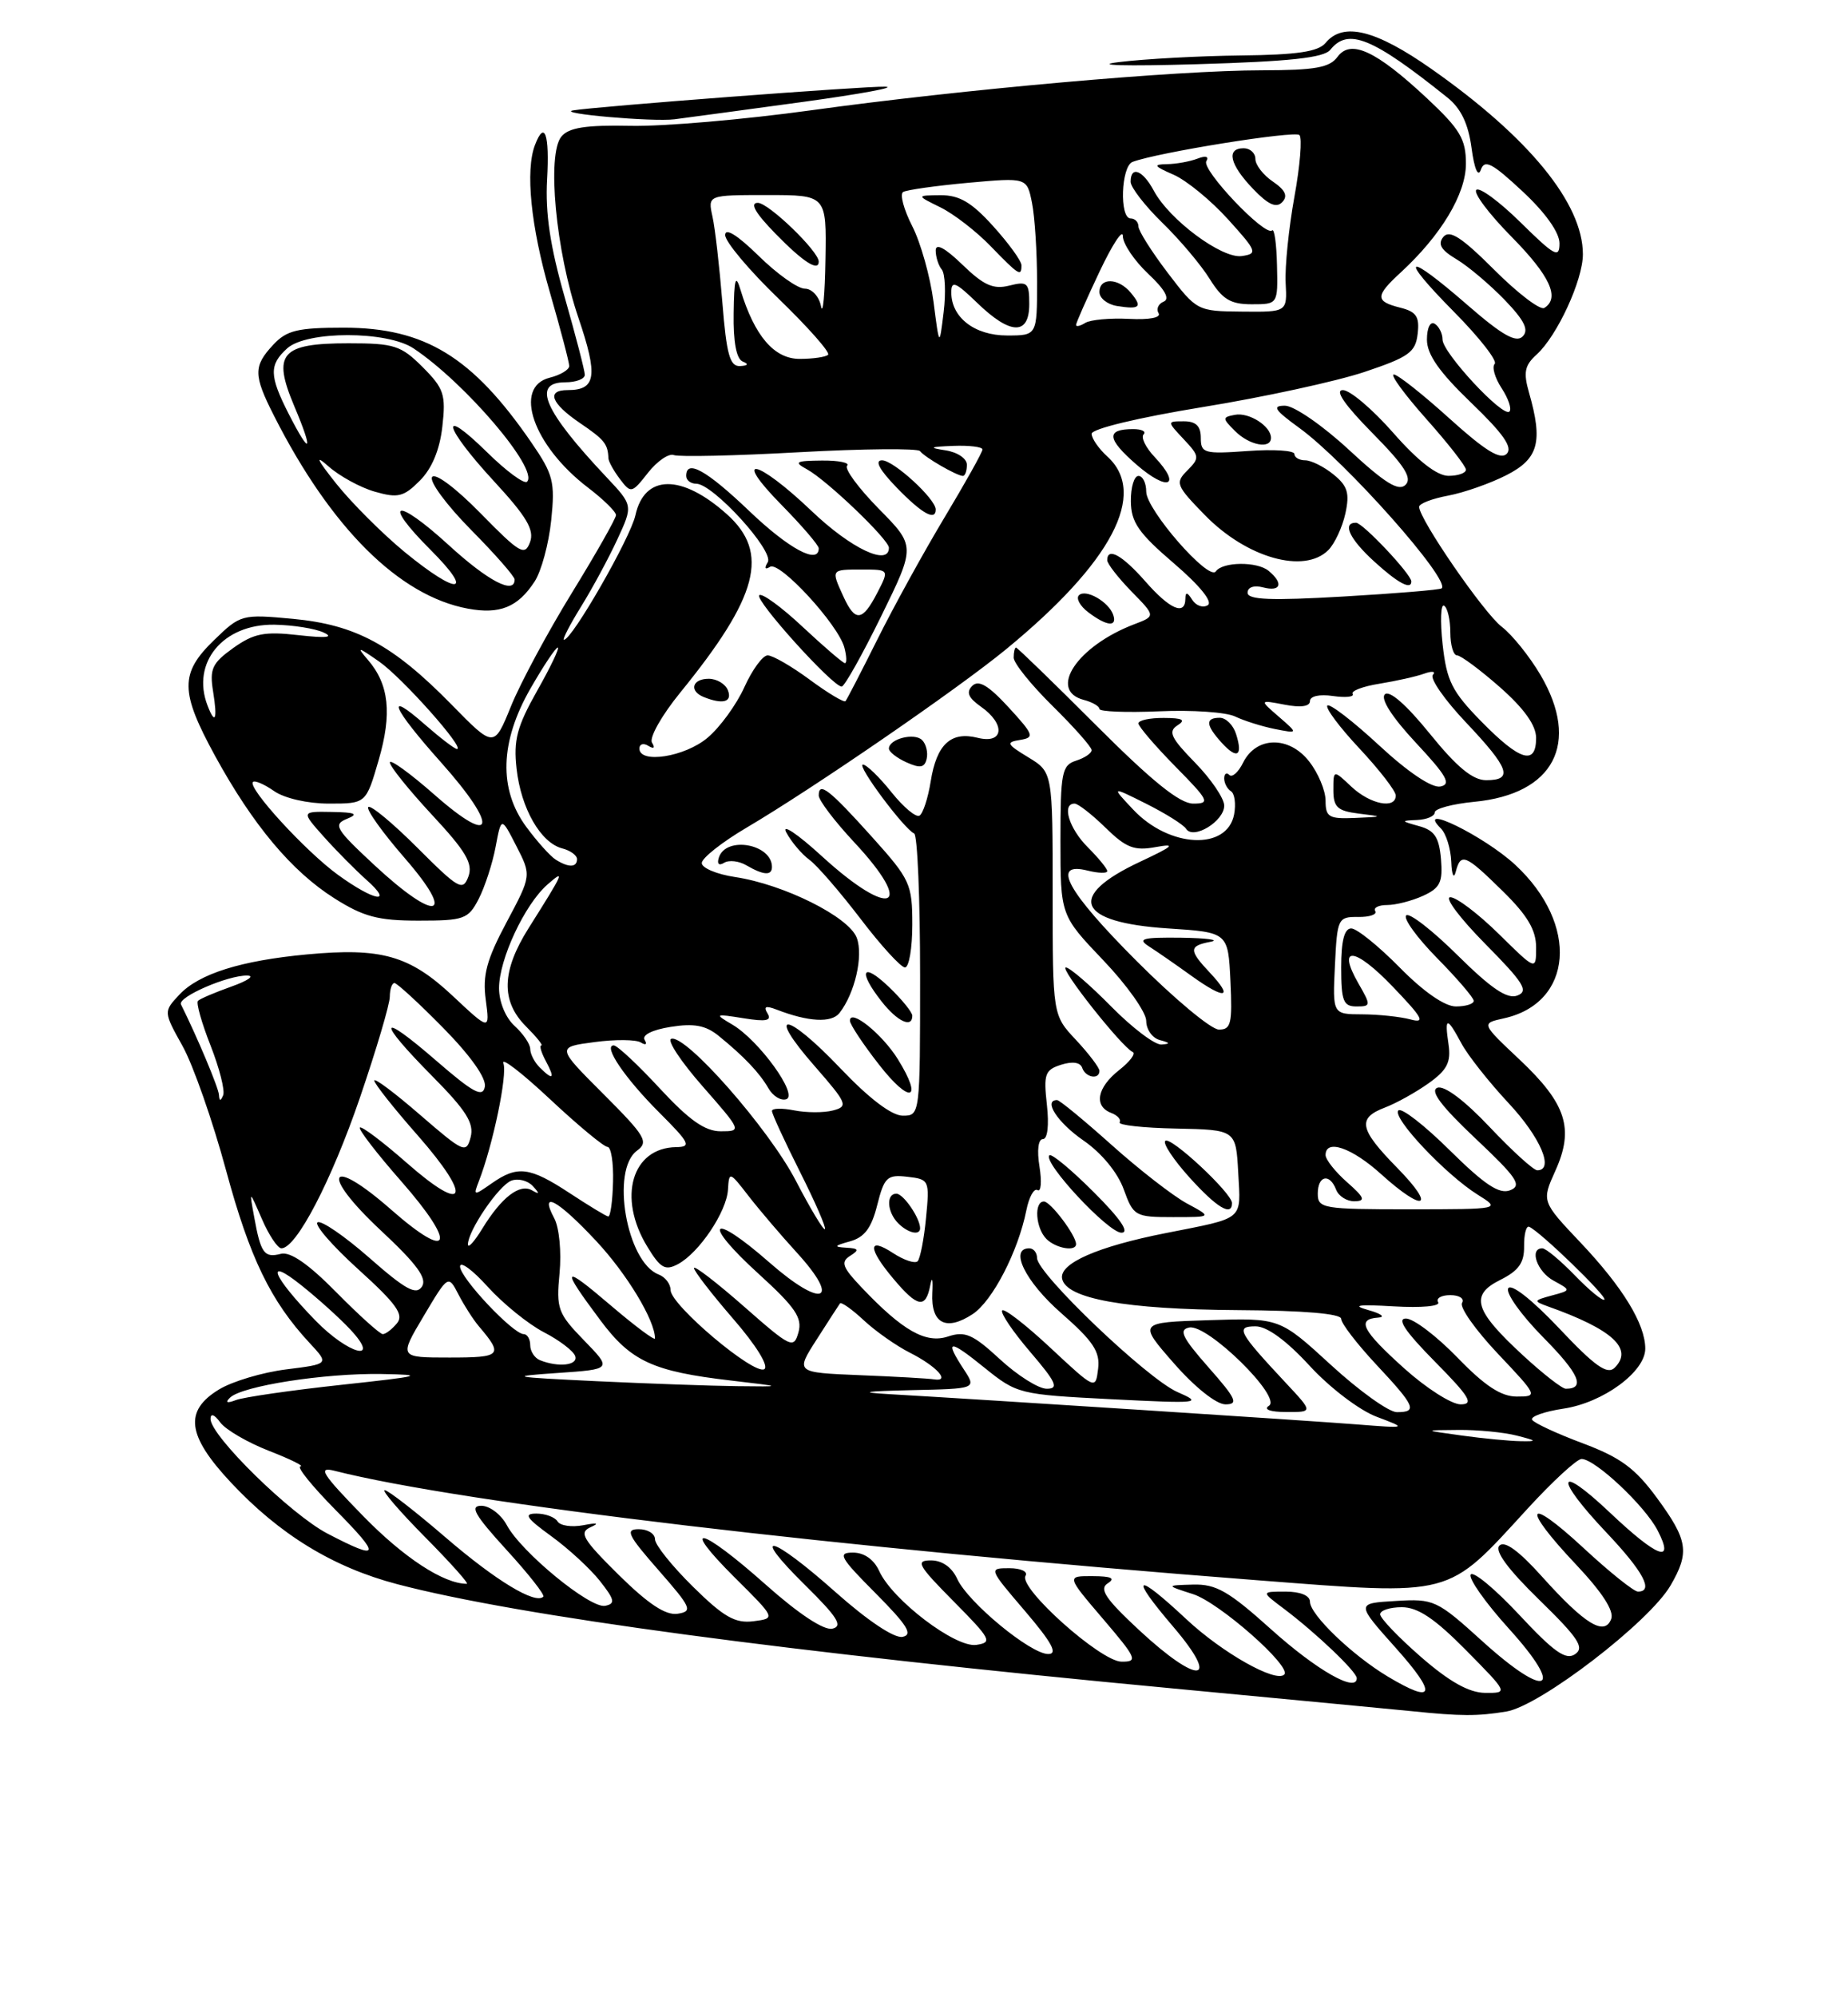 <?xml version="1.0" encoding="UTF-8" standalone="no"?>
<!DOCTYPE svg PUBLIC "-//W3C//DTD SVG 1.1//EN" "http://www.w3.org/Graphics/SVG/1.1/DTD/svg11.dtd" >
<svg xmlns="http://www.w3.org/2000/svg" xmlns:xlink="http://www.w3.org/1999/xlink" version="1.1" viewBox="0 0 237 256">
 <g >
 <path fill="currentColor"
d=" M 193.19 219.37 C 197.52 218.65 211.52 207.91 214.25 203.20 C 216.71 198.96 216.47 197.41 212.51 192.01 C 209.70 188.18 207.83 186.81 202.98 184.99 C 199.67 183.75 196.75 182.40 196.49 181.98 C 196.23 181.57 198.04 180.92 200.51 180.55 C 205.59 179.79 211.00 175.83 211.00 172.86 C 211.00 169.72 208.13 165.01 202.73 159.30 C 197.70 153.99 197.70 153.99 199.47 150.06 C 201.91 144.66 200.88 141.47 194.90 135.83 C 189.95 131.17 189.95 131.17 192.84 130.53 C 201.77 128.57 202.54 118.48 194.34 110.86 C 190.35 107.16 181.37 102.77 184.80 106.20 C 185.46 106.86 186.05 108.77 186.12 110.45 C 186.18 112.13 186.44 112.72 186.69 111.75 C 187.34 109.26 187.91 109.49 192.71 114.21 C 195.88 117.31 197.00 119.20 197.00 121.42 C 197.00 124.42 197.00 124.42 192.22 119.71 C 189.58 117.12 186.79 115.00 186.00 115.00 C 185.21 115.00 187.22 117.68 190.46 120.96 C 195.41 125.96 196.08 127.03 194.60 127.60 C 193.31 128.10 191.27 126.73 186.94 122.45 C 183.70 119.24 180.73 116.94 180.34 117.33 C 179.94 117.72 181.73 120.19 184.31 122.81 C 186.89 125.43 189.00 127.89 189.00 128.28 C 189.00 128.68 187.97 129.00 186.71 129.00 C 185.29 129.00 182.56 127.11 179.50 124.00 C 176.79 121.25 174.00 119.00 173.29 119.00 C 172.41 119.00 172.00 120.59 172.00 124.00 C 172.00 128.29 172.28 129.00 173.95 129.00 C 175.83 129.00 175.84 128.88 174.22 126.06 C 171.40 121.15 173.74 121.37 178.63 126.48 C 182.47 130.48 182.85 131.19 180.88 130.66 C 179.57 130.31 176.79 130.02 174.70 130.01 C 170.90 130.00 170.90 130.00 171.20 123.75 C 171.49 117.71 171.59 117.50 174.18 117.53 C 175.65 117.55 176.63 117.21 176.37 116.78 C 176.10 116.35 176.79 116.00 177.89 116.00 C 179.00 116.00 181.07 115.47 182.50 114.82 C 184.69 113.82 185.05 113.08 184.80 110.11 C 184.56 107.32 183.98 106.43 182.00 105.89 C 179.63 105.23 179.62 105.19 181.75 105.10 C 182.99 105.04 184.00 104.61 184.00 104.13 C 184.00 103.65 186.28 103.04 189.07 102.77 C 199.29 101.79 202.70 95.28 197.58 86.54 C 196.17 84.14 193.93 81.36 192.60 80.34 C 190.31 78.60 182.00 66.54 182.00 64.96 C 182.00 64.55 183.67 63.91 185.70 63.53 C 187.74 63.15 191.12 61.96 193.20 60.90 C 197.32 58.80 197.90 56.64 196.09 50.32 C 195.35 47.73 195.53 46.83 197.07 45.44 C 199.70 43.06 203.00 35.91 203.00 32.59 C 203.00 26.08 196.09 17.62 183.61 8.86 C 176.42 3.81 172.25 2.78 170.00 5.50 C 169.06 6.63 166.36 7.03 159.13 7.11 C 153.83 7.17 146.80 7.55 143.50 7.96 C 140.04 8.38 144.28 8.50 153.50 8.23 C 165.46 7.88 169.78 7.41 170.61 6.38 C 172.90 3.53 176.00 4.80 185.62 12.50 C 187.36 13.89 188.31 15.87 188.72 18.97 C 189.08 21.66 189.56 22.77 189.91 21.76 C 190.39 20.39 191.35 20.88 195.25 24.52 C 198.19 27.25 200.00 29.80 200.00 31.19 C 200.00 33.15 199.39 32.82 195.02 28.52 C 192.29 25.83 189.72 23.94 189.33 24.34 C 188.94 24.73 190.95 27.41 193.81 30.31 C 198.78 35.34 200.10 38.20 198.05 39.47 C 197.53 39.79 194.64 37.59 191.63 34.58 C 187.45 30.41 185.91 29.41 185.11 30.36 C 184.35 31.28 184.79 32.04 186.79 33.23 C 188.28 34.12 191.05 36.46 192.95 38.42 C 195.51 41.08 196.11 42.29 195.27 43.13 C 194.43 43.97 192.62 42.94 188.24 39.13 C 180.24 32.17 179.23 32.65 186.47 39.97 C 189.73 43.26 192.07 46.26 191.69 46.64 C 191.31 47.03 191.71 48.43 192.58 49.76 C 193.45 51.09 193.90 52.43 193.58 52.75 C 192.77 53.57 185.00 45.21 185.00 43.52 C 185.00 42.75 184.55 41.84 184.00 41.50 C 183.43 41.15 183.00 42.02 183.00 43.53 C 183.00 45.44 184.58 47.69 188.67 51.62 C 192.81 55.60 194.04 57.36 193.23 58.17 C 192.42 58.98 190.45 57.76 185.89 53.64 C 182.46 50.54 179.25 48.00 178.75 48.00 C 178.25 48.00 180.13 50.56 182.92 53.70 C 185.71 56.83 188.00 59.76 188.00 60.20 C 188.00 60.64 186.99 60.99 185.75 60.99 C 184.28 60.98 181.82 59.06 178.69 55.49 C 176.04 52.47 173.13 50.00 172.22 50.00 C 171.14 50.00 172.45 51.90 175.99 55.49 C 180.11 59.66 181.14 61.26 180.26 62.14 C 179.38 63.02 177.62 61.94 172.99 57.65 C 169.62 54.53 165.95 52.00 164.79 52.00 C 163.10 52.00 163.45 52.54 166.62 54.84 C 172.57 59.15 186.07 74.35 184.89 75.41 C 184.67 75.60 178.99 76.07 172.25 76.46 C 162.97 77.00 160.00 76.88 160.00 75.97 C 160.00 75.26 160.82 74.98 162.00 75.29 C 164.27 75.88 164.64 74.77 162.70 73.17 C 161.22 71.94 156.79 71.99 155.92 73.24 C 155.02 74.52 147.00 65.33 147.00 63.02 C 147.00 61.91 146.55 61.00 146.00 61.00 C 145.45 61.00 145.01 62.46 145.03 64.25 C 145.05 66.93 146.01 68.32 150.53 72.19 C 153.88 75.06 155.57 77.15 154.89 77.57 C 154.28 77.95 153.38 77.64 152.90 76.88 C 152.27 75.88 152.03 75.84 152.02 76.75 C 151.99 78.95 150.02 78.10 146.87 74.50 C 143.92 71.15 142.00 70.08 142.00 71.81 C 142.00 72.26 143.40 74.05 145.10 75.80 C 148.21 78.97 148.21 78.97 145.47 80.01 C 138.15 82.80 134.35 88.49 139.00 89.71 C 140.10 90.00 141.00 90.52 141.00 90.87 C 141.00 91.21 144.44 91.35 148.66 91.17 C 152.87 90.98 157.26 91.28 158.41 91.84 C 159.56 92.39 161.85 93.11 163.50 93.44 C 166.50 94.03 166.50 94.03 164.00 91.86 C 161.50 89.70 161.50 89.70 164.75 90.32 C 166.81 90.72 168.00 90.55 168.00 89.86 C 168.00 89.23 169.22 88.95 170.95 89.21 C 172.57 89.44 173.70 89.33 173.47 88.94 C 173.23 88.56 174.79 87.97 176.93 87.63 C 179.07 87.28 181.65 86.71 182.66 86.34 C 183.67 85.98 184.17 86.05 183.76 86.50 C 183.35 86.95 185.26 89.70 188.01 92.60 C 193.59 98.50 194.11 100.00 190.60 100.00 C 188.87 100.00 186.84 98.33 183.36 94.03 C 180.37 90.34 178.18 88.42 177.60 89.00 C 177.02 89.58 178.54 91.94 181.58 95.20 C 185.55 99.45 186.16 100.53 184.72 100.81 C 183.63 101.02 180.57 98.97 176.86 95.53 C 173.51 92.43 170.53 90.14 170.23 90.43 C 169.94 90.73 171.79 93.21 174.35 95.94 C 176.91 98.68 179.00 101.38 179.00 101.96 C 179.00 103.75 175.73 103.10 173.31 100.83 C 171.00 98.65 171.00 98.65 171.00 101.26 C 171.00 103.46 171.52 103.94 174.25 104.28 C 177.45 104.67 177.44 104.68 173.75 104.84 C 170.43 104.98 170.00 104.73 170.00 102.63 C 170.00 101.33 169.05 99.06 167.88 97.58 C 165.30 94.29 161.11 94.37 159.43 97.74 C 158.82 98.98 158.02 99.69 157.66 99.33 C 157.30 98.96 157.00 99.17 157.00 99.77 C 157.00 100.38 157.39 101.12 157.87 101.42 C 158.34 101.71 158.52 103.05 158.27 104.39 C 157.38 109.04 149.96 108.69 145.33 103.77 C 142.50 100.77 142.50 100.77 147.00 103.02 C 149.47 104.26 151.78 105.70 152.12 106.24 C 153.05 107.67 157.00 105.26 157.00 103.26 C 157.00 102.34 155.32 99.86 153.26 97.75 C 150.16 94.58 149.77 93.76 151.01 92.97 C 152.12 92.27 151.68 92.03 149.25 92.02 C 147.46 92.01 146.00 92.32 146.00 92.72 C 146.00 93.11 148.12 95.58 150.71 98.22 C 155.06 102.63 155.24 103.00 153.02 103.00 C 151.30 103.00 147.74 100.13 140.61 93.00 C 135.11 87.50 130.47 83.00 130.30 83.00 C 130.14 83.00 130.00 83.58 130.00 84.29 C 130.00 85.00 132.25 87.79 135.00 90.50 C 137.75 93.21 140.00 95.75 140.00 96.15 C 140.00 96.54 139.10 97.15 138.00 97.50 C 136.18 98.08 136.00 99.01 136.00 107.73 C 136.00 117.32 136.00 117.32 141.50 123.09 C 144.53 126.26 147.00 129.75 147.00 130.85 C 147.00 131.95 147.79 133.06 148.75 133.31 C 150.07 133.66 150.12 133.80 148.96 133.88 C 148.12 133.95 145.21 131.75 142.50 129.00 C 139.79 126.25 137.18 124.00 136.69 124.00 C 135.79 124.00 143.88 134.23 145.27 134.84 C 145.69 135.03 144.91 136.07 143.52 137.16 C 140.69 139.39 140.25 141.77 142.49 142.64 C 143.32 142.95 143.81 143.50 143.59 143.85 C 143.37 144.21 146.64 144.57 150.85 144.65 C 158.50 144.81 158.50 144.81 158.80 150.32 C 159.13 156.51 159.70 156.03 149.50 158.05 C 140.77 159.77 135.84 161.93 136.21 163.88 C 136.70 166.46 144.33 167.83 158.75 167.92 C 167.23 167.97 172.00 168.38 172.00 169.04 C 172.00 169.62 174.03 172.25 176.50 174.90 C 181.51 180.25 181.83 181.00 179.14 181.00 C 178.12 181.00 174.32 178.28 170.70 174.96 C 164.11 168.92 164.11 168.92 155.04 169.21 C 145.96 169.50 145.96 169.50 150.56 174.75 C 153.24 177.81 155.99 180.00 157.16 180.00 C 158.87 180.00 158.54 179.28 154.98 175.25 C 151.60 171.41 151.13 170.43 152.52 170.15 C 154.86 169.68 164.45 179.10 162.74 180.18 C 162.00 180.65 162.89 180.98 164.95 180.98 C 168.41 181.00 168.41 181.00 164.90 177.25 C 158.80 170.72 158.41 170.00 161.03 170.00 C 162.49 170.00 164.98 171.82 167.95 175.05 C 170.54 177.87 174.34 180.76 176.55 181.59 C 180.50 183.08 180.50 183.08 174.00 182.57 C 167.95 182.09 126.37 179.40 114.00 178.69 C 110.04 178.46 110.84 178.32 116.87 178.18 C 125.23 178.00 125.23 178.00 123.62 175.54 C 121.08 171.66 121.68 171.60 126.25 175.30 C 130.43 178.67 130.71 178.74 142.50 179.34 C 153.85 179.91 154.31 179.86 151.00 178.42 C 147.15 176.74 133.01 163.25 133.00 161.25 C 133.00 160.56 132.55 160.00 132.00 160.00 C 129.39 160.00 131.50 164.28 136.08 168.29 C 140.20 171.90 141.10 173.24 140.83 175.44 C 140.50 178.14 140.48 178.13 134.70 172.74 C 131.52 169.77 128.73 167.62 128.52 167.97 C 128.30 168.32 129.93 170.72 132.14 173.30 C 135.47 177.19 135.83 178.00 134.24 178.00 C 133.19 178.00 130.49 176.30 128.24 174.22 C 124.77 171.02 123.77 170.58 121.59 171.30 C 118.74 172.25 115.78 170.58 110.52 165.04 C 108.03 162.43 107.78 161.75 109.02 160.97 C 110.24 160.20 110.14 160.01 108.50 159.92 C 106.88 159.82 106.97 159.67 109.00 159.11 C 110.86 158.60 111.76 157.41 112.50 154.46 C 113.41 150.87 113.77 150.53 116.37 150.83 C 119.17 151.15 119.23 151.27 118.76 156.10 C 118.50 158.82 118.01 161.32 117.68 161.66 C 117.34 161.99 115.92 161.52 114.53 160.61 C 111.27 158.47 111.29 160.01 114.59 163.92 C 117.67 167.59 118.72 167.77 119.30 164.75 C 119.54 163.51 119.66 163.95 119.57 165.72 C 119.37 169.64 121.33 170.67 124.73 168.44 C 127.28 166.77 130.57 160.42 131.63 155.11 C 131.97 153.42 132.61 152.26 133.06 152.54 C 133.51 152.82 133.62 151.46 133.31 149.52 C 132.97 147.44 133.15 146.00 133.75 146.00 C 134.35 146.00 134.55 144.22 134.26 141.60 C 133.82 137.67 134.01 137.13 136.09 136.47 C 137.54 136.01 138.55 136.16 138.79 136.87 C 139.21 138.12 141.00 138.43 141.00 137.25 C 140.99 136.84 139.64 135.06 138.00 133.30 C 135.00 130.11 135.00 130.11 135.00 114.54 C 135.00 98.97 135.00 98.97 131.88 97.07 C 129.09 95.38 128.98 95.13 130.82 94.84 C 132.71 94.53 132.59 94.19 129.34 90.65 C 126.75 87.84 125.50 87.10 124.69 87.91 C 123.88 88.72 124.18 89.43 125.79 90.57 C 128.99 92.81 128.74 95.40 125.40 94.57 C 121.95 93.70 120.12 95.39 119.36 100.15 C 119.02 102.29 118.37 104.27 117.93 104.54 C 117.48 104.82 115.86 103.46 114.31 101.52 C 112.76 99.58 111.12 98.00 110.67 98.00 C 109.79 98.00 115.94 106.26 117.24 106.83 C 117.66 107.02 118.00 115.23 118.00 125.08 C 118.00 142.93 117.99 143.00 115.78 143.00 C 114.36 143.00 111.46 140.80 107.77 136.92 C 100.80 129.60 98.11 129.38 104.47 136.64 C 108.66 141.44 108.82 141.81 106.83 142.33 C 105.66 142.64 103.42 142.63 101.85 142.32 C 100.28 142.01 99.00 142.04 99.00 142.40 C 99.00 142.76 100.60 146.23 102.56 150.13 C 104.52 154.02 105.98 157.36 105.79 157.54 C 105.61 157.72 103.93 154.93 102.06 151.33 C 98.61 144.68 87.92 132.52 86.08 133.15 C 85.52 133.34 87.34 136.09 90.12 139.25 C 95.12 144.95 95.14 145.00 92.43 145.00 C 90.41 145.00 88.39 143.58 84.60 139.49 C 81.80 136.46 79.15 133.99 78.71 133.99 C 77.30 134.01 80.13 138.19 84.58 142.63 C 88.47 146.52 88.70 147.00 86.72 147.03 C 81.03 147.11 79.17 153.49 83.01 159.78 C 84.69 162.55 85.31 162.90 86.94 162.03 C 89.66 160.58 93.19 155.32 93.36 152.48 C 93.50 150.12 93.56 150.14 95.99 153.28 C 97.36 155.05 100.15 158.32 102.18 160.54 C 107.96 166.87 105.47 167.77 98.68 161.82 C 91.12 155.19 89.87 156.53 97.31 163.29 C 102.00 167.56 102.92 168.91 102.40 170.77 C 101.79 172.92 101.44 172.76 95.38 167.43 C 91.87 164.35 89.00 162.15 89.00 162.53 C 89.00 162.91 91.26 165.84 94.03 169.04 C 96.98 172.44 98.63 175.11 98.02 175.49 C 96.71 176.30 86.00 167.26 86.00 165.35 C 86.00 164.57 85.31 163.67 84.46 163.35 C 80.36 161.77 78.30 149.96 81.70 147.48 C 83.22 146.36 82.78 145.62 77.38 140.22 C 71.37 134.21 71.37 134.21 76.22 133.57 C 78.88 133.21 81.57 133.23 82.19 133.62 C 82.82 134.01 83.03 133.86 82.67 133.28 C 82.30 132.67 83.65 131.99 86.00 131.62 C 88.98 131.14 90.49 131.42 92.13 132.74 C 95.40 135.39 97.39 137.48 98.55 139.49 C 99.12 140.49 100.15 141.12 100.84 140.89 C 102.42 140.36 97.34 133.34 93.91 131.32 C 91.60 129.96 91.66 129.92 95.35 130.51 C 98.26 130.98 99.01 130.83 98.43 129.89 C 97.88 129.00 98.20 128.87 99.59 129.40 C 103.67 130.98 106.64 131.14 107.66 129.84 C 109.63 127.32 110.74 122.53 109.88 120.21 C 108.89 117.52 100.53 113.35 94.26 112.41 C 91.92 112.06 90.00 111.25 90.00 110.62 C 90.00 109.99 92.59 107.94 95.75 106.08 C 104.30 101.04 122.73 88.38 129.00 83.24 C 142.61 72.08 147.25 63.25 142.00 58.50 C 140.90 57.50 140.00 56.20 140.00 55.60 C 140.01 54.96 146.01 53.52 154.22 52.18 C 162.04 50.91 171.38 48.88 174.97 47.68 C 180.68 45.77 181.54 45.16 181.81 42.78 C 182.07 40.58 181.64 39.95 179.56 39.43 C 176.34 38.62 176.35 37.94 179.64 34.92 C 184.82 30.15 188.00 24.86 188.00 20.99 C 188.00 17.83 187.26 16.58 183.04 12.63 C 176.47 6.49 173.22 4.98 171.53 7.29 C 170.52 8.67 168.65 9.00 161.89 9.01 C 150.92 9.01 123.48 11.45 104.00 14.14 C 95.47 15.32 85.07 16.22 80.88 16.13 C 75.14 16.01 72.95 16.35 72.00 17.50 C 70.11 19.78 71.27 32.17 74.18 40.73 C 76.72 48.21 76.45 50.00 72.80 50.00 C 70.03 50.00 70.66 51.69 74.36 54.21 C 77.53 56.36 77.95 56.89 78.03 58.75 C 78.05 59.16 78.71 60.36 79.51 61.41 C 80.91 63.26 81.03 63.24 83.10 60.60 C 84.28 59.10 85.77 58.08 86.42 58.33 C 87.08 58.58 94.33 58.42 102.54 57.96 C 110.75 57.51 117.70 57.45 117.99 57.82 C 118.58 58.61 122.72 61.00 123.49 61.00 C 123.77 61.00 124.00 60.35 124.00 59.57 C 124.00 58.77 122.78 57.95 121.25 57.72 C 119.04 57.38 119.23 57.27 122.25 57.15 C 124.31 57.07 126.00 57.28 126.00 57.61 C 126.00 57.95 123.80 61.88 121.11 66.36 C 118.42 70.84 114.55 77.88 112.50 82.00 C 110.44 86.12 108.61 89.67 108.43 89.87 C 108.24 90.07 106.18 88.84 103.85 87.12 C 101.52 85.40 99.09 84.00 98.45 84.00 C 97.82 84.00 96.48 85.83 95.47 88.06 C 94.46 90.30 92.34 93.22 90.74 94.56 C 87.83 97.02 82.00 97.93 82.00 95.94 C 82.00 95.36 82.52 95.20 83.15 95.60 C 83.86 96.03 84.04 95.87 83.62 95.19 C 83.23 94.57 84.86 91.69 87.23 88.78 C 97.27 76.45 98.74 70.84 93.21 65.90 C 87.41 60.72 82.65 60.77 81.49 66.04 C 80.85 68.95 73.36 82.00 72.33 82.00 C 72.09 82.00 73.07 80.09 74.52 77.75 C 75.97 75.41 78.06 71.54 79.17 69.14 C 81.19 64.78 81.19 64.78 77.76 61.14 C 69.74 52.63 68.17 49.00 72.50 49.00 C 73.88 49.00 75.00 48.57 75.00 48.04 C 75.00 47.52 73.83 43.03 72.41 38.06 C 70.56 31.61 69.92 27.32 70.16 23.01 C 70.49 17.18 69.85 15.35 68.61 18.58 C 67.35 21.84 68.08 29.05 70.50 37.40 C 71.87 42.15 73.00 46.42 73.00 46.91 C 73.00 47.39 71.87 48.07 70.50 48.41 C 65.75 49.60 68.38 57.14 75.41 62.50 C 77.39 64.01 79.00 65.59 79.00 66.02 C 79.00 66.44 76.46 70.92 73.36 75.96 C 70.26 81.00 66.74 87.54 65.54 90.50 C 63.36 95.87 63.36 95.87 57.93 90.33 C 50.40 82.65 45.64 80.08 37.57 79.32 C 31.02 78.71 30.84 78.76 27.45 82.05 C 23.05 86.31 23.08 88.65 27.60 96.92 C 32.43 105.73 37.40 111.67 42.87 115.13 C 46.61 117.50 48.48 118.00 53.67 118.00 C 59.53 118.00 60.05 117.81 61.39 115.22 C 62.18 113.68 63.16 110.68 63.56 108.55 C 64.29 104.67 64.29 104.67 66.22 108.44 C 68.16 112.22 68.16 112.22 64.96 118.22 C 62.40 123.02 61.87 125.00 62.30 128.16 C 62.82 132.11 62.82 132.11 58.03 127.62 C 52.51 122.46 48.90 121.44 39.37 122.33 C 30.89 123.12 25.52 124.81 23.01 127.48 C 20.96 129.67 20.96 129.67 23.42 134.09 C 24.77 136.51 27.28 143.68 28.99 150.00 C 32.03 161.23 34.71 166.77 39.73 172.16 C 42.21 174.83 42.21 174.83 36.70 175.52 C 33.67 175.90 29.80 177.05 28.09 178.09 C 23.58 180.83 23.98 184.00 29.60 190.00 C 35.86 196.70 42.73 200.89 50.95 203.05 C 66.49 207.13 100.95 211.76 150.50 216.42 C 165.35 217.82 179.07 219.13 181.00 219.32 C 187.39 219.98 189.47 219.98 193.19 219.37 Z  M 138.00 159.46 C 138.00 158.34 134.73 154.00 133.88 154.00 C 132.58 154.00 132.81 157.41 134.20 158.80 C 135.41 160.01 138.00 160.46 138.00 159.46 Z  M 118.00 157.43 C 118.00 156.13 115.86 153.00 114.96 153.00 C 113.61 153.00 113.76 155.36 115.20 156.80 C 116.45 158.05 118.00 158.40 118.00 157.43 Z  M 140.27 152.80 C 137.41 149.94 134.85 147.81 134.58 148.08 C 133.70 148.96 142.12 158.00 143.82 158.00 C 144.91 158.00 143.70 156.22 140.27 152.80 Z  M 152.22 154.25 C 150.44 153.29 146.09 149.91 142.56 146.75 C 139.03 143.59 135.88 141.00 135.57 141.00 C 133.75 141.00 135.62 143.88 138.95 146.18 C 141.27 147.78 143.33 150.28 144.11 152.43 C 145.36 155.88 145.57 156.00 150.44 156.00 C 155.47 156.00 155.47 156.00 152.22 154.25 Z  M 158.00 154.20 C 158.00 152.93 150.10 145.57 149.44 146.23 C 149.11 146.55 150.51 148.66 152.54 150.91 C 156.04 154.79 158.00 155.97 158.00 154.20 Z  M 115.14 135.75 C 113.13 132.52 109.00 129.21 109.00 130.83 C 109.00 131.29 110.67 133.82 112.72 136.44 C 116.72 141.58 118.46 141.09 115.14 135.75 Z  M 117.00 130.19 C 117.00 129.74 115.65 128.08 114.00 126.50 C 110.57 123.22 109.97 124.43 113.07 128.37 C 115.09 130.94 117.00 131.82 117.00 130.19 Z  M 117.00 118.51 C 117.00 113.30 116.73 112.72 111.82 107.26 C 106.34 101.17 105.00 100.13 105.00 101.96 C 105.00 102.58 107.03 105.25 109.50 107.90 C 117.51 116.46 114.33 117.90 105.41 109.75 C 102.25 106.86 100.19 105.49 100.84 106.70 C 101.49 107.91 102.82 109.48 103.80 110.20 C 104.78 110.91 107.72 114.31 110.35 117.75 C 112.97 121.19 115.54 124.00 116.06 124.00 C 116.58 124.00 117.00 121.53 117.00 118.51 Z  M 99.00 111.12 C 99.00 108.18 93.13 107.12 92.20 109.89 C 91.92 110.73 92.19 111.00 92.86 110.59 C 93.48 110.20 94.78 110.35 95.74 110.92 C 97.93 112.19 99.00 112.26 99.00 111.12 Z  M 118.26 94.86 C 117.27 93.87 114.00 94.71 114.00 95.95 C 114.00 96.36 115.01 97.15 116.25 97.71 C 118.00 98.50 118.58 98.40 118.84 97.26 C 119.03 96.45 118.77 95.37 118.26 94.86 Z  M 158.52 94.08 C 158.16 92.93 157.22 92.00 156.43 92.00 C 154.56 92.00 154.62 92.93 156.66 95.18 C 158.65 97.38 159.43 96.92 158.52 94.08 Z  M 93.36 88.50 C 93.05 87.67 91.93 87.00 90.89 87.00 C 88.77 87.00 88.33 88.56 90.25 89.34 C 92.69 90.32 93.93 89.99 93.36 88.50 Z  M 113.00 79.00 C 117.42 69.99 117.42 69.99 112.68 65.19 C 110.08 62.54 108.26 60.07 108.64 59.69 C 109.02 59.31 107.57 59.01 105.42 59.03 C 102.02 59.06 101.76 59.21 103.50 60.16 C 106.06 61.56 114.00 69.16 114.00 70.21 C 114.00 72.62 109.13 70.31 104.09 65.50 C 97.01 58.76 93.74 58.14 100.29 64.78 C 102.88 67.42 105.00 69.89 105.00 70.28 C 105.00 72.41 101.18 70.36 96.09 65.50 C 90.59 60.25 88.00 58.82 88.00 61.00 C 88.00 61.55 88.58 62.00 89.29 62.00 C 91.44 62.00 99.33 70.66 98.46 72.06 C 97.99 72.83 98.10 73.06 98.76 72.65 C 99.99 71.89 107.52 80.07 108.29 83.01 C 108.58 84.11 108.61 85.00 108.36 85.00 C 108.12 85.00 105.68 82.91 102.94 80.35 C 100.21 77.79 97.70 75.97 97.37 76.29 C 96.76 76.90 106.78 88.00 107.94 88.00 C 108.30 88.00 110.57 83.95 113.00 79.00 Z  M 142.77 78.82 C 142.22 77.15 139.23 75.43 138.37 76.30 C 137.97 76.69 138.51 77.68 139.57 78.48 C 141.92 80.26 143.30 80.41 142.77 78.82 Z  M 68.56 74.54 C 69.42 73.23 70.38 69.70 70.69 66.69 C 71.20 61.75 70.96 60.81 68.14 56.71 C 60.59 45.73 54.49 42.00 44.08 42.00 C 38.16 42.00 36.76 42.34 35.04 44.19 C 32.48 46.94 32.49 48.07 35.14 53.29 C 42.43 67.67 51.19 76.38 60.00 78.01 C 64.10 78.77 66.41 77.83 68.56 74.54 Z  M 181.00 74.53 C 181.00 73.61 174.77 67.00 173.90 67.00 C 172.09 67.00 173.08 69.10 176.25 71.98 C 179.26 74.73 181.00 75.66 181.00 74.53 Z  M 170.35 70.51 C 171.17 69.69 172.15 67.58 172.54 65.82 C 173.11 63.21 172.83 62.28 171.01 60.81 C 169.78 59.81 168.15 59.00 167.39 59.00 C 166.63 59.00 166.00 58.63 166.00 58.19 C 166.00 57.74 163.30 57.57 160.00 57.81 C 154.42 58.21 154.00 58.09 154.00 56.12 C 154.00 54.61 153.37 54.00 151.83 54.00 C 149.65 54.00 149.65 54.00 151.81 56.30 C 153.84 58.46 153.87 58.70 152.28 60.29 C 150.68 61.89 150.82 62.23 154.53 66.03 C 159.88 71.51 167.26 73.60 170.35 70.51 Z  M 120.00 65.30 C 120.00 63.95 114.60 59.00 113.12 59.00 C 112.13 59.00 112.78 60.21 115.00 62.50 C 118.23 65.83 120.00 66.83 120.00 65.30 Z  M 148.10 58.60 C 146.93 57.37 146.29 56.05 146.66 55.68 C 147.03 55.30 146.43 55.00 145.33 55.00 C 141.82 55.00 141.93 56.23 145.76 59.56 C 149.79 63.05 151.59 62.32 148.10 58.60 Z  M 163.00 56.12 C 163.00 54.62 160.18 52.82 158.37 53.17 C 156.74 53.48 156.74 53.60 158.39 55.25 C 160.23 57.09 163.00 57.61 163.00 56.12 Z  M 103.00 13.06 C 110.42 12.04 115.15 11.17 113.50 11.11 C 110.92 11.03 76.30 13.66 73.50 14.15 C 71.25 14.55 83.73 15.64 86.50 15.29 C 88.15 15.08 95.58 14.07 103.00 13.06 Z  M 178.00 214.90 C 173.42 212.16 168.00 206.95 168.00 205.30 C 168.00 204.51 166.78 204.00 164.87 204.00 C 161.73 204.00 161.73 204.00 164.62 206.17 C 168.76 209.28 174.00 214.27 174.00 215.10 C 174.00 217.01 168.83 214.06 163.01 208.83 C 157.58 203.95 155.96 203.02 153.01 203.10 C 149.50 203.20 149.50 203.20 152.99 204.32 C 156.35 205.38 165.71 213.63 164.70 214.63 C 163.62 215.72 156.75 211.84 152.17 207.56 C 145.55 201.37 144.75 201.82 150.46 208.50 C 156.67 215.77 153.73 216.04 146.06 208.91 C 141.77 204.92 140.93 203.66 142.06 202.94 C 143.09 202.29 142.54 202.03 140.13 202.02 C 136.76 202.00 136.76 202.00 141.46 207.50 C 145.79 212.57 145.97 213.00 143.83 212.98 C 141.15 212.96 130.57 203.50 131.52 201.97 C 131.85 201.43 130.92 201.00 129.44 201.00 C 126.77 201.00 126.79 201.04 131.46 206.50 C 134.92 210.56 135.70 212.00 134.43 212.00 C 132.16 212.00 124.13 205.37 122.76 202.37 C 122.08 200.88 120.83 200.00 119.39 200.00 C 117.37 200.00 117.71 200.62 122.30 205.25 C 127.10 210.10 127.32 210.52 125.20 210.83 C 122.52 211.21 114.44 205.07 112.76 201.37 C 112.08 199.88 110.83 199.00 109.39 199.00 C 107.37 199.00 107.72 199.62 112.30 204.22 C 116.38 208.33 117.12 209.52 115.75 209.80 C 114.69 210.01 111.27 207.72 107.16 204.07 C 98.83 196.67 95.99 196.01 103.25 203.17 C 107.41 207.27 108.14 208.43 106.75 208.75 C 105.66 209.00 102.42 206.86 98.16 203.07 C 89.80 195.64 87.03 195.03 94.25 202.22 C 99.50 207.43 99.50 207.43 96.62 207.80 C 94.27 208.09 92.82 207.26 88.87 203.37 C 86.19 200.73 84.00 198.00 84.00 197.29 C 84.00 196.58 83.07 196.00 81.92 196.00 C 80.14 196.00 80.50 196.75 84.45 201.25 C 88.67 206.07 88.88 206.53 86.90 206.84 C 85.37 207.07 83.15 205.60 79.35 201.86 C 74.74 197.30 74.22 196.43 75.73 195.75 C 76.91 195.23 76.61 195.14 74.81 195.49 C 73.33 195.77 71.84 195.56 71.50 195.00 C 71.16 194.45 69.94 194.00 68.79 194.00 C 67.11 194.00 67.48 194.56 70.69 196.89 C 72.89 198.48 75.70 201.07 76.94 202.64 C 78.84 205.05 78.94 205.55 77.61 205.82 C 75.70 206.21 66.84 198.94 64.99 195.47 C 64.26 194.11 62.79 193.00 61.73 193.00 C 60.20 193.00 60.87 194.17 64.94 198.63 C 67.77 201.72 69.90 204.43 69.68 204.65 C 68.66 205.67 63.59 202.60 57.15 197.06 C 53.28 193.73 49.76 191.00 49.34 191.00 C 48.91 191.00 51.23 193.70 54.50 197.00 C 57.77 200.30 60.18 203.00 59.87 203.00 C 56.90 203.00 51.79 199.66 46.56 194.30 C 41.30 188.91 40.70 187.96 42.88 188.51 C 59.34 192.69 107.61 198.41 161.21 202.54 C 186.56 204.49 185.44 204.79 195.84 193.44 C 199.08 189.90 202.23 187.00 202.83 187.00 C 204.56 187.00 210.95 193.00 212.58 196.15 C 214.83 200.50 212.58 199.66 206.44 193.85 C 199.61 187.40 199.28 189.31 206.00 196.41 C 210.76 201.44 212.13 204.00 210.06 204.00 C 209.54 204.00 206.39 201.48 203.06 198.39 C 195.69 191.57 195.04 193.04 202.12 200.53 C 205.47 204.08 207.03 206.48 206.63 207.51 C 205.78 209.74 203.25 208.19 197.76 202.08 C 194.80 198.78 192.96 197.44 192.30 198.10 C 191.64 198.76 193.35 201.10 197.40 205.05 C 202.43 209.95 203.24 211.18 202.00 212.02 C 200.82 212.83 199.29 211.75 194.84 206.98 C 191.72 203.64 188.92 201.32 188.61 201.82 C 188.31 202.31 190.51 205.44 193.52 208.76 C 200.80 216.80 198.46 217.92 190.13 210.38 C 184.27 205.07 183.90 204.90 178.98 205.20 C 173.89 205.50 173.89 205.50 179.03 211.25 C 184.36 217.22 184.00 218.49 178.00 214.90 Z  M 182.25 212.39 C 179.36 209.87 177.00 207.41 177.00 206.91 C 177.00 206.41 178.25 206.00 179.78 206.00 C 181.83 206.00 184.00 207.45 188.00 211.50 C 193.43 217.00 193.43 217.00 190.47 216.98 C 188.40 216.96 185.91 215.57 182.25 212.39 Z  M 41.99 196.56 C 37.28 194.10 27.00 184.03 27.00 181.87 C 27.00 181.11 27.49 181.28 28.25 182.32 C 28.94 183.25 31.75 184.89 34.50 185.96 C 37.25 187.03 39.07 187.93 38.53 187.95 C 38.00 187.98 40.01 190.47 43.00 193.50 C 48.96 199.53 48.77 200.09 41.99 196.56 Z  M 187.50 184.00 C 182.50 183.31 182.50 183.31 187.00 183.28 C 189.47 183.25 192.85 183.58 194.50 184.00 C 197.13 184.67 197.19 184.76 195.00 184.72 C 193.62 184.70 190.25 184.38 187.50 184.00 Z  M 29.50 179.14 C 31.04 177.64 41.62 175.99 48.93 176.11 C 54.73 176.21 54.12 176.38 43.76 177.50 C 37.30 178.20 31.23 179.08 30.26 179.45 C 29.11 179.89 28.84 179.78 29.50 179.14 Z  M 180.11 175.41 C 174.68 170.53 173.93 169.07 176.75 168.88 C 177.71 168.82 177.15 168.38 175.50 167.92 C 173.29 167.30 174.14 167.17 178.75 167.44 C 182.32 167.65 184.76 167.42 184.44 166.91 C 184.13 166.41 184.84 166.00 186.00 166.00 C 187.16 166.00 187.84 166.45 187.50 167.00 C 187.16 167.55 189.23 170.47 192.09 173.50 C 197.22 178.92 197.25 179.00 194.52 179.00 C 192.51 179.00 190.42 177.63 186.91 174.00 C 184.24 171.25 181.28 169.00 180.31 169.00 C 179.10 169.00 180.22 170.67 184.00 174.50 C 188.49 179.04 189.06 180.00 187.32 180.00 C 186.16 180.00 182.92 177.93 180.11 175.41 Z  M 76.50 177.03 C 65.48 176.50 65.07 176.42 71.50 175.98 C 78.50 175.50 78.50 175.50 74.89 171.79 C 71.54 168.34 71.32 167.74 71.76 163.19 C 72.02 160.46 71.72 157.34 71.08 156.15 C 69.12 152.48 71.51 153.77 76.42 159.02 C 80.39 163.26 84.00 169.23 84.00 171.55 C 84.00 171.88 81.45 169.98 78.34 167.33 C 72.07 161.98 71.83 162.31 77.00 169.23 C 80.93 174.49 83.73 175.78 93.77 176.95 C 100.50 177.74 100.50 177.74 94.50 177.67 C 91.20 177.63 83.10 177.34 76.50 177.03 Z  M 195.36 173.76 C 189.06 167.96 188.47 166.01 192.40 164.05 C 194.77 162.87 195.49 161.85 195.46 159.74 C 195.44 158.22 195.73 157.09 196.10 157.24 C 197.42 157.75 206.15 166.19 205.76 166.58 C 205.54 166.79 203.84 165.40 201.99 163.49 C 200.13 161.57 198.25 160.00 197.80 160.00 C 196.08 160.00 197.12 163.00 199.25 164.15 C 201.50 165.38 201.50 165.38 199.00 166.05 C 196.67 166.68 196.64 166.77 198.50 167.44 C 206.81 170.39 209.53 172.89 207.06 175.32 C 206.12 176.23 204.52 175.10 199.97 170.27 C 196.51 166.61 193.82 164.49 193.43 165.12 C 193.06 165.71 195.08 168.54 197.91 171.41 C 202.52 176.07 203.37 178.00 200.81 178.00 C 200.34 178.00 197.89 176.09 195.36 173.76 Z  M 110.26 176.26 C 102.02 175.92 102.02 175.92 104.72 171.71 C 106.20 169.39 107.55 167.31 107.72 167.07 C 107.88 166.84 109.25 167.80 110.76 169.21 C 112.27 170.62 114.93 172.49 116.69 173.38 C 120.10 175.10 121.96 177.13 119.81 176.80 C 119.09 176.68 114.79 176.44 110.26 176.26 Z  M 69.25 174.34 C 68.56 174.06 68.00 173.20 68.00 172.42 C 68.00 171.64 67.62 171.00 67.17 171.00 C 65.80 171.00 59.00 163.78 59.00 162.33 C 59.00 161.60 60.60 162.76 62.55 164.93 C 64.51 167.09 67.74 169.71 69.74 170.75 C 71.74 171.78 73.56 173.17 73.77 173.82 C 74.17 175.00 71.62 175.29 69.25 174.34 Z  M 54.33 168.69 C 57.49 163.38 57.49 163.38 58.81 165.94 C 59.54 167.35 60.71 169.17 61.42 170.00 C 64.58 173.72 64.32 174.00 57.64 174.00 C 51.17 174.00 51.17 174.00 54.33 168.69 Z  M 40.45 169.25 C 34.94 163.58 33.87 160.93 38.61 164.71 C 40.75 166.41 43.59 168.97 44.92 170.40 C 48.96 174.72 44.71 173.63 40.45 169.25 Z  M 43.12 165.62 C 39.55 162.00 37.22 160.39 36.01 160.71 C 33.89 161.26 33.44 160.64 32.60 156.00 C 31.96 152.50 31.96 152.50 33.59 156.25 C 34.48 158.31 35.61 160.00 36.09 160.00 C 38.00 160.00 42.49 151.39 46.15 140.72 C 48.26 134.55 49.99 128.71 49.99 127.75 C 50.00 126.79 50.26 126.00 50.59 126.00 C 50.91 126.00 53.73 128.59 56.85 131.76 C 60.35 135.32 62.39 138.20 62.18 139.29 C 61.91 140.72 60.70 140.07 55.92 135.93 C 48.49 129.49 48.23 130.66 55.47 137.97 C 59.80 142.34 60.82 143.97 60.36 145.75 C 59.80 147.88 59.48 147.74 53.88 142.90 C 50.65 140.10 48.00 138.11 48.00 138.50 C 48.00 138.88 50.51 142.06 53.59 145.55 C 60.66 153.61 59.81 155.76 52.20 149.08 C 49.09 146.35 46.37 144.30 46.15 144.52 C 45.93 144.73 48.32 147.84 51.46 151.41 C 58.64 159.59 57.87 161.81 50.18 155.06 C 42.11 147.98 40.94 150.33 48.85 157.72 C 53.47 162.03 54.81 163.86 54.11 164.91 C 53.37 166.04 52.00 165.29 47.38 161.23 C 44.19 158.43 41.19 156.38 40.73 156.67 C 40.26 156.96 42.62 159.68 45.97 162.71 C 50.84 167.12 51.83 168.50 50.91 169.61 C 50.27 170.38 49.46 171.00 49.09 171.00 C 48.73 171.00 46.04 168.58 43.12 165.62 Z  M 60.01 159.50 C 60.01 157.75 63.95 151.96 65.57 151.33 C 66.43 151.00 67.67 151.31 68.32 152.01 C 69.24 153.01 69.21 153.13 68.21 152.56 C 66.63 151.67 64.30 153.48 61.84 157.50 C 60.83 159.15 60.01 160.05 60.01 159.50 Z  M 73.05 152.92 C 67.92 149.55 66.36 149.36 63.05 151.68 C 60.75 153.29 60.68 153.28 61.40 151.43 C 63.22 146.76 65.10 137.71 64.56 136.29 C 64.23 135.43 66.91 137.49 70.52 140.87 C 74.12 144.24 77.45 147.00 77.91 147.00 C 78.37 147.00 78.69 149.02 78.62 151.49 C 78.56 153.97 78.28 155.96 78.00 155.92 C 77.72 155.88 75.50 154.53 73.05 152.92 Z  M 169.00 153.00 C 169.00 150.66 170.53 150.33 171.36 152.50 C 171.68 153.32 172.74 153.99 173.72 153.97 C 175.17 153.94 174.99 153.49 172.75 151.52 C 171.24 150.19 170.00 148.62 170.00 148.05 C 170.00 145.94 173.36 147.09 177.13 150.50 C 182.63 155.47 184.25 154.85 179.21 149.71 C 174.31 144.72 174.03 143.32 177.63 141.95 C 179.08 141.40 181.59 140.00 183.22 138.84 C 185.59 137.15 186.10 136.15 185.77 133.87 C 185.24 130.29 185.56 130.27 187.43 133.75 C 188.24 135.26 190.95 138.69 193.45 141.37 C 197.56 145.76 199.37 150.00 197.15 150.00 C 196.67 150.00 193.92 147.50 191.03 144.44 C 187.81 141.03 185.21 139.09 184.34 139.42 C 183.35 139.80 184.81 141.76 189.21 145.91 C 194.57 150.96 195.23 151.95 193.67 152.56 C 192.28 153.10 190.42 151.87 185.94 147.45 C 182.70 144.24 179.73 141.93 179.34 142.33 C 178.47 143.20 185.38 150.54 189.50 153.12 C 192.50 154.99 192.50 154.99 180.75 155.00 C 169.67 155.00 169.00 154.89 169.00 153.00 Z  M 28.08 140.33 C 28.02 139.40 25.29 132.91 23.21 128.74 C 22.74 127.80 29.24 124.98 31.72 125.04 C 32.70 125.07 31.78 125.70 29.68 126.45 C 27.57 127.20 25.64 128.02 25.39 128.28 C 25.13 128.53 25.86 131.11 27.00 134.00 C 28.14 136.90 28.87 139.77 28.62 140.38 C 28.29 141.17 28.13 141.15 28.08 140.33 Z  M 69.20 136.80 C 68.54 136.14 68.00 135.08 68.00 134.45 C 68.00 133.83 67.10 132.50 66.00 131.50 C 64.84 130.45 64.00 128.42 64.00 126.66 C 64.00 122.97 67.28 115.94 70.20 113.38 C 72.52 111.35 72.36 111.72 67.80 118.95 C 64.32 124.47 64.22 128.31 67.45 131.55 C 68.80 132.90 69.69 134.00 69.42 134.00 C 69.15 134.00 69.41 134.90 70.00 136.00 C 71.22 138.27 70.95 138.55 69.20 136.80 Z  M 145.75 123.16 C 136.79 114.19 134.74 110.39 139.50 111.59 C 140.88 111.93 142.00 111.96 142.00 111.65 C 142.00 111.34 140.88 109.97 139.50 108.59 C 137.09 106.18 136.13 103.00 137.81 103.00 C 138.26 103.00 140.04 104.39 141.78 106.09 C 144.42 108.67 145.47 109.08 148.22 108.57 C 150.89 108.09 150.52 108.43 146.24 110.44 C 136.71 114.89 138.10 118.24 149.80 119.00 C 157.50 119.50 157.50 119.50 157.80 125.75 C 158.06 131.22 157.87 131.99 156.30 131.96 C 155.31 131.94 150.56 127.98 145.75 123.16 Z  M 155.17 124.68 C 152.44 121.78 152.45 121.24 155.25 120.71 C 156.49 120.47 154.80 120.24 151.50 120.19 C 146.50 120.13 145.81 120.32 147.36 121.31 C 148.38 121.96 150.86 123.68 152.86 125.12 C 157.13 128.18 158.26 127.97 155.17 124.68 Z  M 48.00 110.87 C 43.02 106.24 42.69 105.68 44.50 104.95 C 46.04 104.33 45.59 104.12 42.56 104.07 C 38.63 104.00 38.63 104.00 41.53 107.25 C 43.13 109.04 45.58 111.51 46.97 112.75 C 50.59 115.96 48.03 115.53 43.34 112.13 C 39.18 109.11 31.71 100.96 32.44 100.23 C 32.68 99.99 33.90 100.52 35.16 101.40 C 36.48 102.32 39.46 103.00 42.19 103.00 C 46.94 103.00 46.94 103.00 48.56 97.43 C 50.30 91.46 49.90 87.72 47.17 84.56 C 45.70 82.85 45.86 82.87 48.59 84.77 C 51.54 86.81 59.73 96.00 58.60 96.00 C 58.31 96.00 56.48 94.60 54.53 92.90 C 49.26 88.26 50.27 90.68 56.58 97.74 C 64.00 106.06 63.47 108.68 55.75 101.89 C 52.59 99.11 50.00 97.24 50.00 97.73 C 50.00 98.23 52.44 101.25 55.42 104.46 C 59.76 109.12 60.68 110.69 60.07 112.35 C 59.36 114.26 58.82 113.95 53.53 108.66 C 50.36 105.49 47.52 103.14 47.23 103.44 C 46.93 103.74 49.04 106.69 51.91 109.99 C 58.62 117.71 55.99 118.30 48.00 110.87 Z  M 71.25 110.17 C 70.56 109.73 68.87 107.85 67.50 105.99 C 63.93 101.16 64.11 95.08 68.03 88.25 C 69.69 85.36 71.26 83.00 71.53 83.00 C 71.80 83.00 70.61 85.50 68.88 88.55 C 66.29 93.15 65.84 94.86 66.25 98.54 C 66.82 103.63 69.34 108.02 72.10 108.74 C 73.15 109.01 74.00 109.63 74.00 110.12 C 74.00 111.20 72.91 111.23 71.25 110.17 Z  M 190.01 92.51 C 186.20 88.63 185.53 87.29 185.01 82.58 C 184.68 79.59 184.77 77.36 185.20 77.63 C 185.64 77.90 186.00 79.44 186.00 81.06 C 186.00 82.68 186.39 84.00 186.86 84.00 C 187.33 84.00 189.81 85.84 192.36 88.08 C 195.47 90.82 197.00 92.97 197.00 94.58 C 197.00 98.15 194.95 97.54 190.01 92.51 Z  M 26.61 90.42 C 24.50 84.92 28.62 79.96 35.20 80.07 C 37.57 80.11 40.40 80.56 41.50 81.07 C 42.87 81.70 41.86 81.81 38.28 81.41 C 33.90 80.91 32.56 81.18 29.92 83.05 C 27.20 85.00 26.86 85.73 27.33 88.64 C 27.91 92.23 27.60 93.00 26.61 90.42 Z  M 92.64 38.75 C 92.27 34.21 91.71 29.26 91.37 27.75 C 90.77 25.00 90.77 25.00 98.38 25.00 C 106.00 25.00 106.00 25.00 105.86 33.25 C 105.79 37.79 105.53 40.49 105.29 39.25 C 105.05 38.01 104.13 37.00 103.22 37.00 C 102.31 37.00 99.65 35.11 97.29 32.79 C 94.57 30.13 93.00 29.15 93.00 30.13 C 93.00 30.98 96.09 34.66 99.87 38.30 C 103.64 41.95 106.49 45.17 106.20 45.47 C 105.91 45.76 104.26 46.00 102.55 46.00 C 99.28 46.00 96.76 43.05 94.97 37.16 C 94.34 35.06 94.15 35.69 94.09 40.17 C 94.03 43.83 94.44 46.01 95.25 46.34 C 96.06 46.66 95.93 46.87 94.90 46.92 C 93.60 46.98 93.17 45.42 92.64 38.75 Z  M 105.00 33.53 C 105.00 32.21 98.57 26.00 97.19 26.00 C 96.11 26.00 96.86 27.30 99.50 30.00 C 103.00 33.58 105.00 34.87 105.00 33.53 Z  M 119.72 38.68 C 119.30 35.47 118.08 31.11 116.99 28.98 C 115.90 26.85 115.38 24.89 115.82 24.61 C 116.26 24.34 120.01 23.81 124.16 23.43 C 131.70 22.75 131.70 22.75 132.35 26.00 C 132.71 27.79 133.00 32.34 133.00 36.13 C 133.00 43.00 133.00 43.00 129.15 43.00 C 124.99 43.00 122.00 40.69 122.00 37.48 C 122.00 35.92 122.55 36.14 125.30 38.80 C 129.58 42.95 132.00 43.02 132.00 38.98 C 132.00 36.24 131.77 36.02 129.43 36.61 C 127.38 37.12 126.16 36.57 123.43 33.93 C 121.20 31.77 120.00 31.13 120.00 32.10 C 120.00 32.93 120.35 34.03 120.78 34.55 C 121.21 35.07 121.32 37.52 121.02 40.00 C 120.47 44.50 120.47 44.50 119.72 38.68 Z  M 131.00 34.00 C 131.00 33.45 129.37 31.20 127.38 29.00 C 124.61 25.93 123.04 25.01 120.63 25.02 C 117.50 25.05 117.50 25.05 120.61 26.58 C 122.32 27.42 125.22 29.66 127.05 31.56 C 130.68 35.30 131.00 35.50 131.00 34.00 Z  M 138.00 41.65 C 138.00 41.39 139.35 38.33 141.00 34.84 C 142.65 31.35 144.00 29.29 144.00 30.26 C 144.00 31.23 145.46 33.40 147.25 35.09 C 149.40 37.10 150.07 38.32 149.24 38.66 C 148.55 38.94 148.26 39.61 148.58 40.14 C 148.94 40.71 147.41 41.01 144.78 40.87 C 142.36 40.75 139.85 40.98 139.19 41.38 C 138.54 41.79 138.00 41.91 138.00 41.65 Z  M 145.02 37.52 C 143.42 35.60 141.00 35.54 141.00 37.43 C 141.00 38.22 142.01 39.02 143.25 39.22 C 146.20 39.69 146.55 39.36 145.02 37.52 Z  M 149.75 34.96 C 147.69 32.25 146.00 29.58 146.00 29.02 C 146.00 28.46 145.55 28.00 145.00 28.00 C 143.54 28.00 143.77 21.30 145.25 20.75 C 148.50 19.53 166.05 16.72 166.65 17.31 C 167.02 17.69 166.73 21.25 166.00 25.24 C 165.28 29.24 164.77 34.19 164.88 36.25 C 165.08 40.00 165.08 40.00 159.29 39.94 C 153.55 39.89 153.47 39.84 149.75 34.96 Z  M 163.77 34.00 C 163.71 31.26 163.43 29.24 163.14 29.53 C 162.27 30.39 154.04 21.74 154.71 20.66 C 155.08 20.06 154.64 19.92 153.58 20.33 C 152.62 20.70 150.86 21.02 149.67 21.04 C 147.84 21.07 147.97 21.29 150.50 22.39 C 152.15 23.11 155.29 25.68 157.48 28.10 C 161.22 32.23 161.32 32.52 159.25 32.82 C 156.71 33.18 149.97 28.18 147.97 24.44 C 146.56 21.80 145.00 21.20 145.00 23.30 C 145.00 24.01 146.83 26.37 149.06 28.55 C 151.30 30.72 154.03 33.96 155.14 35.75 C 156.77 38.37 157.81 39.00 160.52 39.00 C 163.89 39.00 163.89 39.00 163.77 34.00 Z  M 163.25 23.28 C 162.01 22.44 161.00 21.14 161.00 20.38 C 161.00 19.62 160.32 19.00 159.50 19.00 C 157.22 19.00 157.70 21.08 160.69 24.20 C 162.63 26.23 163.68 26.71 164.44 25.91 C 165.19 25.13 164.85 24.37 163.25 23.28 Z  M 108.16 76.45 C 106.57 72.97 106.55 73.00 110.53 73.00 C 114.05 73.00 114.05 73.00 112.50 76.00 C 110.60 79.67 109.67 79.76 108.16 76.45 Z  M 51.89 70.75 C 49.05 68.41 45.10 64.47 43.13 62.00 C 40.64 58.87 40.33 58.19 42.12 59.77 C 43.53 61.02 46.21 62.49 48.07 63.02 C 51.03 63.87 51.77 63.69 53.84 61.61 C 55.39 60.06 56.40 57.65 56.73 54.67 C 57.20 50.57 56.93 49.78 54.20 47.05 C 51.43 44.28 50.56 44.00 44.70 44.00 C 36.03 44.00 34.89 45.31 37.74 52.06 C 40.25 57.99 39.83 58.55 37.02 53.04 C 34.53 48.16 34.50 46.76 36.83 44.65 C 39.33 42.39 49.64 42.39 53.03 44.65 C 59.67 49.07 69.14 60.19 67.59 61.74 C 67.24 62.09 64.94 60.40 62.48 57.98 C 56.20 51.82 56.88 54.67 63.36 61.69 C 67.56 66.24 68.56 67.93 67.97 69.50 C 67.30 71.30 66.67 70.93 61.64 65.80 C 58.44 62.53 55.78 60.55 55.41 61.15 C 55.05 61.73 57.29 64.75 60.38 67.88 C 63.47 71.00 66.00 73.88 66.00 74.28 C 66.00 76.26 62.59 74.48 57.55 69.87 C 50.74 63.65 48.88 64.14 55.22 70.48 C 60.93 76.19 58.75 76.37 51.89 70.75 Z "/>
</g>
</svg>